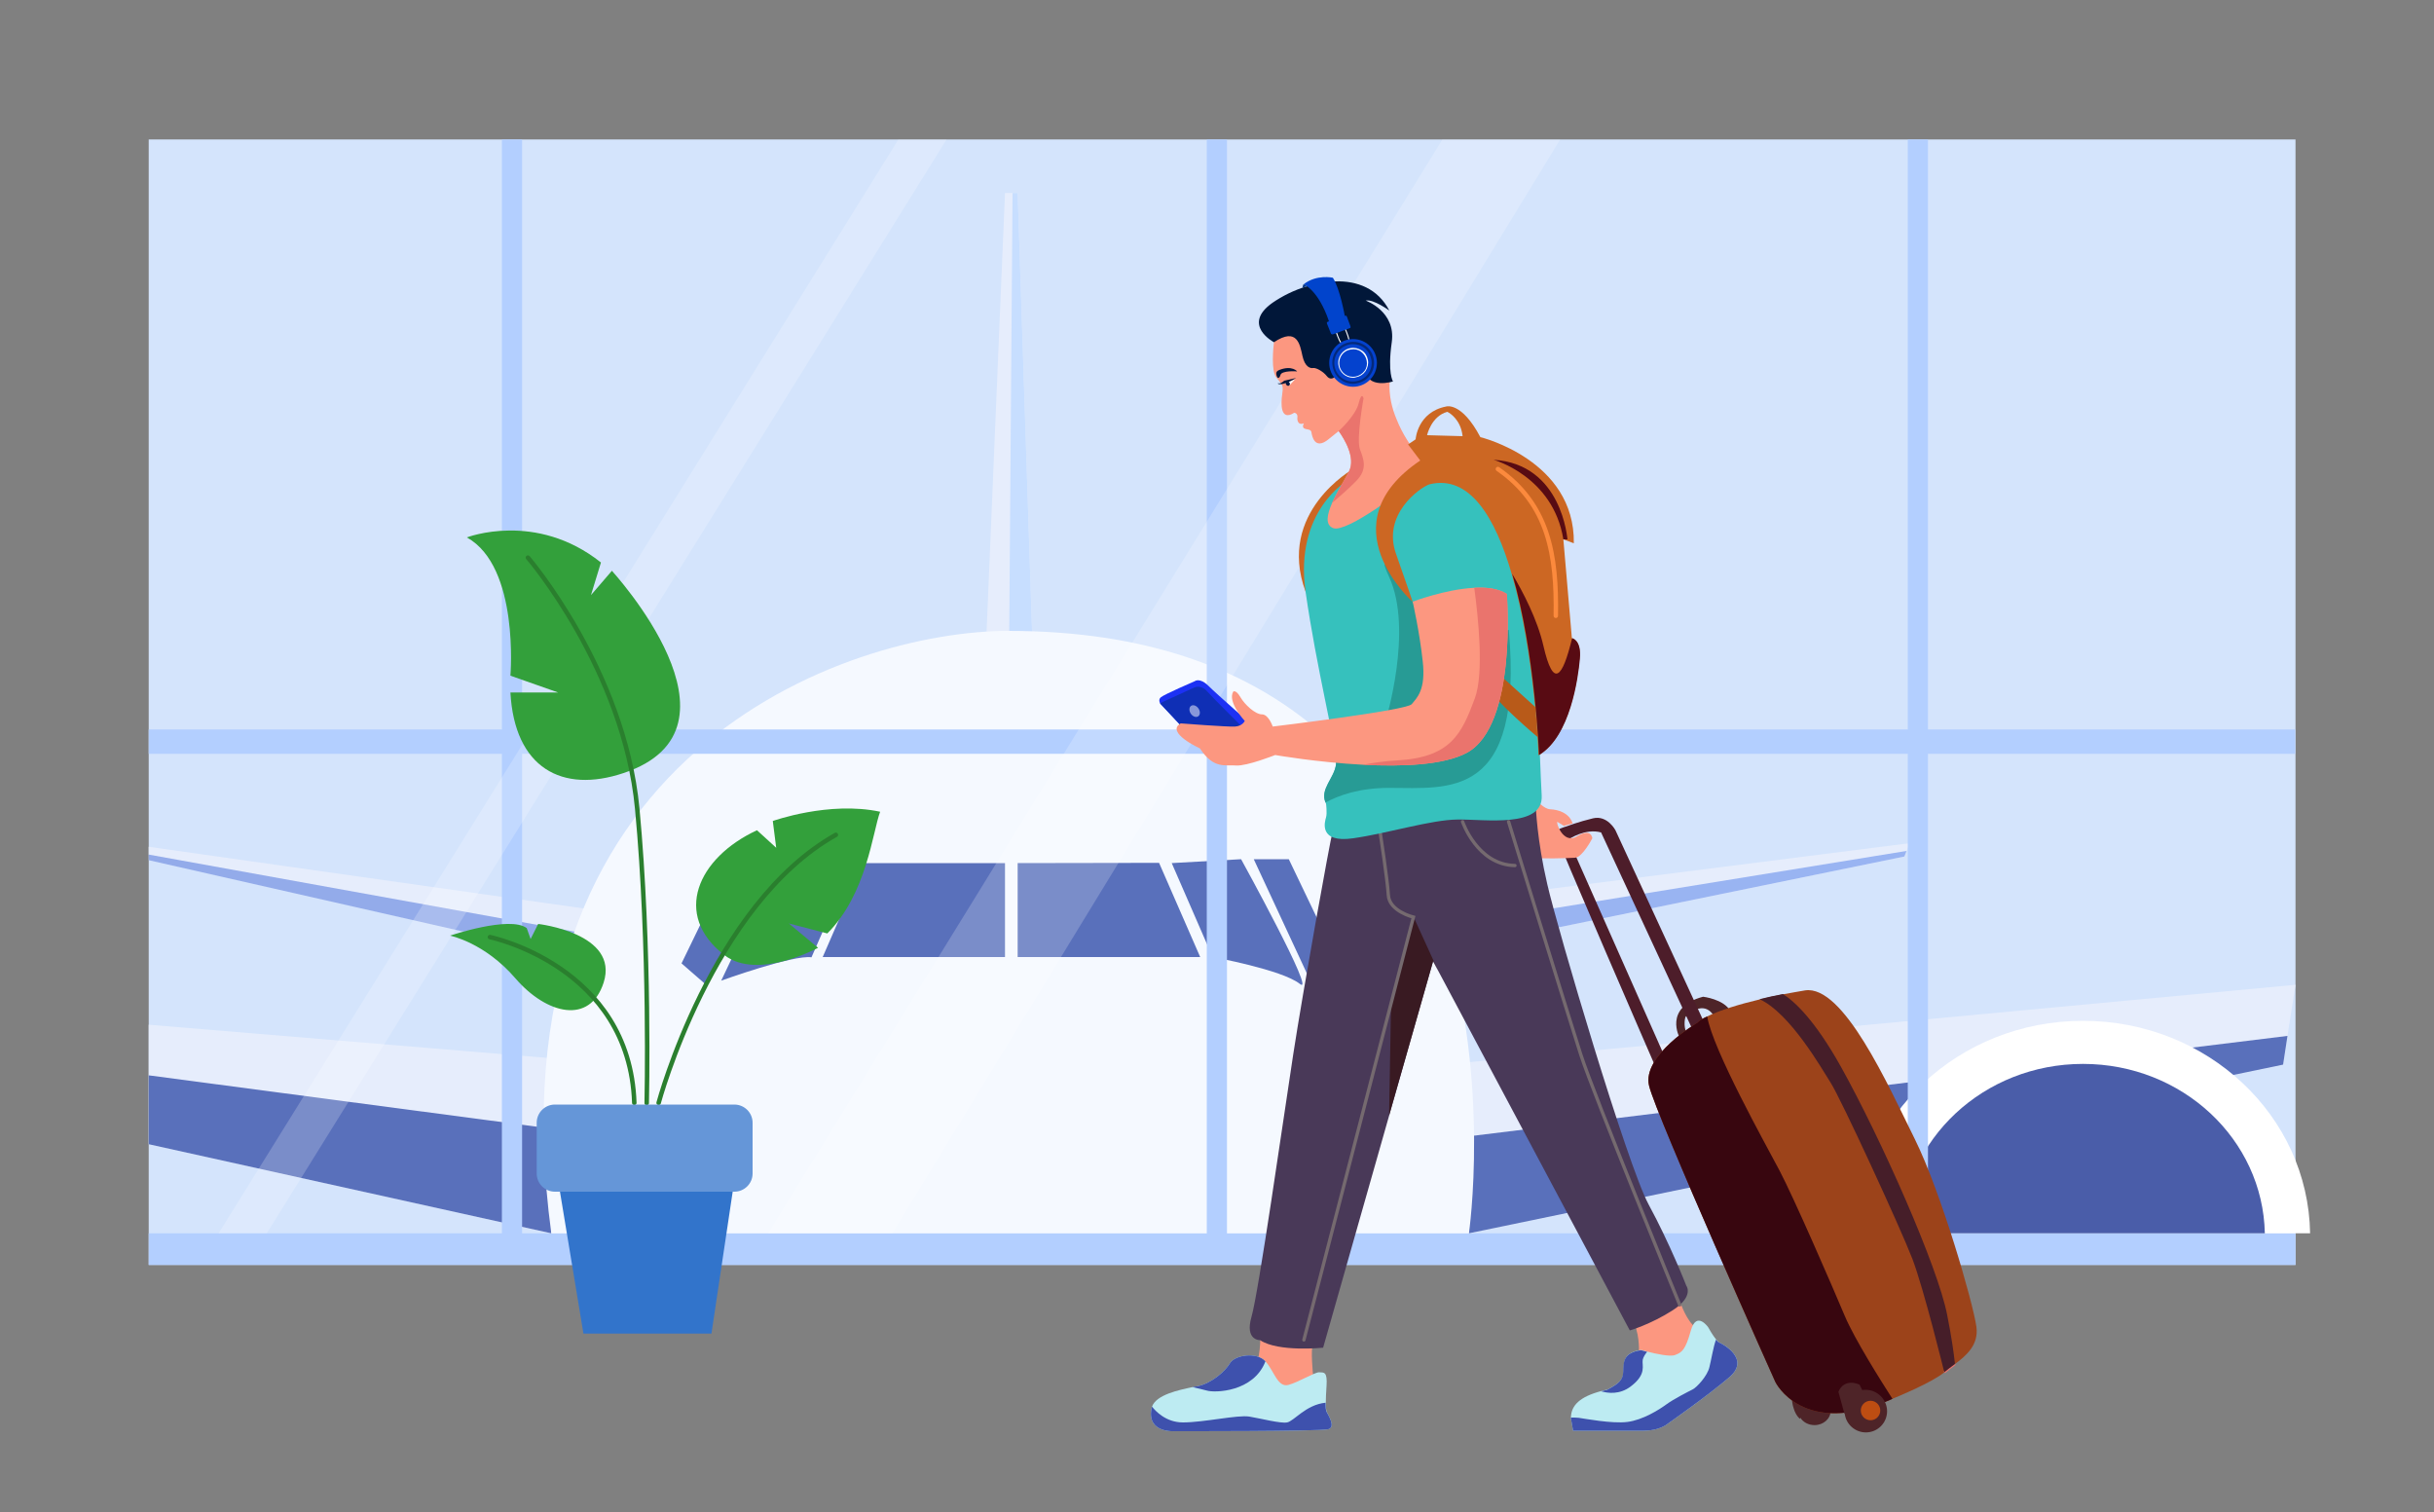 <?xml version="1.0" encoding="utf-8"?>
<!-- Generator: Adobe Illustrator 24.1.2, SVG Export Plug-In . SVG Version: 6.00 Build 0)  -->
<svg version="1.1" xmlns="http://www.w3.org/2000/svg" xmlns:xlink="http://www.w3.org/1999/xlink" x="0px" y="0px"
	 viewBox="0 0 1000 621.3" style="enable-background:new 0 0 1000 621.3;" xml:space="preserve">
<rect x="0" y="0" width="1000" height="621.3" fill="#808080" stroke="none"/>
<style type="text/css">
	.st0{fill:#D4E4FC;}
	.st1{fill:#B3CFFF;}
	.st2{fill:#E6EDFC;}
	.st3{fill:#99B4F2;}
	.st4{fill:#93ABEA;}
	.st5{fill:#5970BB;}
	.st6{fill:#FFFFFF;}
	.st7{fill:#4A5DA9;}
	.st8{fill:#C7DEFF;}
	.st9{fill:#F5F9FF;}
	.st10{opacity:0.2;fill:#FFFFFF;}
	.st11{fill:#CC6723;}
	.st12{fill:#4E2428;}
	.st13{fill:#FC9780;}
	.st14{fill:#BDEBF2;}
	.st15{fill:#3E51AD;}
	.st16{fill:#1C31F4;}
	.st17{fill:#0F2FB5;}
	.st18{opacity:0.5;fill:#FFFFFF;}
	.st19{fill:#4D1D2A;}
	.st20{fill:#9C431A;}
	.st21{fill:#38060F;}
	.st22{fill:none;stroke:#EA746D;stroke-width:0.912;stroke-miterlimit:10;}
	.st23{fill:#461E29;}
	.st24{fill:#BD4D12;}
	.st25{fill:#493958;}
	.st26{fill:#391A22;}
	.st27{fill:none;stroke:#756A6F;stroke-width:1.368;stroke-linecap:round;stroke-miterlimit:10;}
	.st28{fill:#36C1BD;}
	.st29{fill:#279B95;}
	.st30{fill:#B85A19;}
	.st31{fill:#EA746D;}
	.st32{fill:#580B13;}
	.st33{fill:none;stroke:#FC8A3D;stroke-width:1.824;stroke-linecap:round;stroke-miterlimit:10;}
	.st34{fill:#F9F9FA;}
	.st35{fill:#02163A;}
	.st36{fill:#07163E;}
	.st37{fill:#011739;}
	.st38{fill:none;stroke:#FFFFFF;stroke-width:0.434;stroke-miterlimit:10;}
	.st39{fill:#0144CC;}
	.st40{fill:#0442CE;}
	.st41{fill:#033482;}
	.st42{fill:#04297B;}
	.st43{fill:#33A03B;}
	.st44{fill:none;stroke:#2A7F2E;stroke-width:1.852;stroke-linecap:round;stroke-miterlimit:10;}
	.st45{fill:#3274CB;}
	.st46{fill:#6596D8;}
</style>
<g id="Layer_2">
	<rect x="61.1" y="57.3" class="st0" width="882" height="462.4"/>
</g>
<g id="Layer_1">
	<g>
		<rect x="61.1" y="506.7" class="st1" width="882" height="13"/>
		<polygon class="st2" points="784.7,346.4 783.3,349.6 782.4,351.9 587.6,391.8 585.3,381.8 583.1,372 		"/>
		<polygon class="st3" points="783.3,349.6 782.4,351.9 587.6,391.8 585.3,381.8 		"/>
		<polygon class="st2" points="61.1,347.9 61.1,351.1 62.4,353.4 237.2,393.3 239.5,383.3 241.7,373.5 		"/>
		<polygon class="st4" points="61.1,351.1 61.1,353.4 236.9,393.3 239.1,383.3 		"/>
		<polygon class="st2" points="943.1,404.6 939.8,425.6 938,437.4 603.5,506.7 597.3,467.6 592.6,437.4 		"/>
		<polygon class="st2" points="232.8,435.3 230.3,464.2 226.5,506.7 61.1,470.1 61.1,421 		"/>
		<polygon class="st5" points="939.8,425.6 938,437.4 603.5,506.7 597.3,467.6 		"/>
		<polygon class="st5" points="230.3,464.2 226.5,506.7 61.1,470.1 61.1,441.8 		"/>
		<path class="st6" d="M949.1,506.7c-0.8-48.3-42.2-87.3-93.3-87.3c-51.1,0-92.5,39-93.3,87.3H949.1z"/>
		<path class="st7" d="M930.5,506.7c-0.8-38.6-33.9-69.6-74.7-69.6c-40.8,0-73.9,31-74.7,69.6H930.5z"/>
		<polygon class="st2" points="424.2,265.1 405.1,265.1 412.9,79.3 418.1,79.3 		"/>
		<polygon class="st8" points="424.2,265.1 414.6,265.1 416,79.3 418.1,79.3 		"/>
		<path class="st9" d="M414.3,259.2c-65.5,0-214.5,49.7-187.8,247.5h377C603.5,506.7,639.6,259.2,414.3,259.2z"/>
		<polygon class="st5" points="354.8,354.6 338,393.2 412.9,393.2 412.9,354.6 		"/>
		<polygon class="st5" points="418.1,354.6 418.1,393.2 493.1,393.2 476.2,354.5 		"/>
		<path class="st5" d="M481.4,354.6l16.8,38.6c0,0,28.5,5.2,35.8,11S509.9,353,509.9,353L481.4,354.6z"/>
		<polygon class="st5" points="515.1,353 539.1,404.6 550.1,396 529.5,353 		"/>
		<path class="st5" d="M296.3,402.9c0,0,29.6-10.7,37.1-9.6l16.9-38.7L320,353L296.3,402.9z"/>
		<polygon class="st5" points="290.1,404.6 315.6,353 300.8,353 280,395.8 		"/>
		<rect x="206.2" y="57.3" class="st1" width="8.3" height="458.8"/>
		<rect x="495.8" y="57.3" class="st1" width="8.3" height="458.8"/>
		<rect x="783.8" y="57.3" class="st1" width="8.3" height="458.8"/>
		<rect x="61.1" y="299.7" class="st1" width="881.9" height="10"/>
		<polygon class="st10" points="592.6,57.3 315.6,506.7 366.6,506.7 641,57.3 		"/>
		<polygon class="st10" points="369.1,57.3 89.8,506.7 109.6,506.7 388.9,57.3 		"/>
	</g>
	<g>
		<path class="st11" d="M555.9,192.7c0,0-31.6,17.7-19.5,50.4s0,0,0,0L555.9,192.7"/>
		<path class="st12" d="M690.1,426.4c0,0-6.9-12.5,9.6-16.9c0,0,8.6,1,11.2,5.9l-6.7,2.2c0,0-3.4-7.6-11.6,0
			c-0.7,1.1-0.8,5.8,0.6,6.7L690.1,426.4z"/>
		<path class="st13" d="M673.3,556.5c0,0,0.6-7-1.8-12.5c-2.4-5.5,18.6-9.7,18.6-9.7s1.9,6.3,5.3,10c3.4,3.7-4.5,15.4-4.5,15.4
			L673.3,556.5z"/>
		<path class="st13" d="M517.8,548.8c0,0,0.2,10.7-2.8,13.1c-3.1,2.3,14.9,12.2,14.9,12.2l9.6-8.7c0,0-1.2-11.8,0-13.1
			C540.7,551.1,517.8,548.8,517.8,548.8z"/>
		<path class="st14" d="M545.7,587.2c-3.2,0.9-63.1,0.8-63.1,0.8s-11.5,0.9-9.5-9.3c0.1-0.3,0.1-0.5,0.2-0.8
			c1.8-4.9,10.9-6.8,16.6-8c0.8-0.2,1.5-0.3,2.2-0.4c5.6-1.2,11.2-6,13.2-9.4c2-3.4,11-4.8,14.6-0.8c3.6,4,5,10.8,9.4,9.7
			c4.4-1.2,10.9-5.3,12.7-5.2c1.9,0.1,3.4-0.4,3,5.6c-0.2,2.9-0.3,5.3-0.3,7c0,1.8,0.1,3,0.4,3.7
			C545.7,581.4,548.9,586.3,545.7,587.2z"/>
		<path class="st15" d="M519.9,559.3c-4.9,12.7-20.9,13-24.1,12c-1.4-0.4-3.7-0.9-5.9-1.4c0.8-0.2,1.5-0.3,2.2-0.4
			c5.6-1.2,11.2-6,13.2-9.4C507.3,556.7,516.3,555.3,519.9,559.3z"/>
		<path class="st15" d="M545.7,587.2c-3.2,0.9-63.1,0.8-63.1,0.8s-11.5,0.9-9.5-9.3c0.1-0.3,0.1-0.5,0.2-0.8
			c1.4,1.8,5.7,6.5,12.7,6.5c8.6,0,22.5-3.2,27.3-2.4c4.8,0.8,12.8,2.9,15.5,2.4c2.8-0.5,7.7-7.3,15.8-8.1c0,1.8,0.1,3,0.4,3.7
			C545.7,581.4,548.9,586.3,545.7,587.2z"/>
		<path class="st14" d="M710.4,565.9c-9,7.7-25.6,19.3-25.6,19.3s-3.2,2.6-9.4,2.6s-29.1,0-29.1,0l-0.9-5.1v-0.3
			c0.1-5.1,3.8-8.6,12.5-10.9c0.8-0.2,1.6-0.4,2.5-0.6c4.8-2.6,6.5-3.9,6.6-7.6c0.1-3.7-0.1-7.6,7.3-8.7c0,0,1,0.3,2.5,0.7
			c3.4,0.9,9.4,2.2,11.4,1.4c2.8-1.1,4.2-1.9,6.5-10.1c2.3-8.2,7.1-1.3,7.1-1.3s1.8,3.3,3.4,5.2c0.5,0.5,0.9,1,1.2,1.1
			C707.8,552.2,719.4,558.3,710.4,565.9z"/>
		<path class="st15" d="M710.4,565.9c-9,7.7-25.6,19.3-25.6,19.3s-3.2,2.6-9.4,2.6s-29.1,0-29.1,0l-0.9-5.1v-0.3c1,0,2.3,0,3.2,0.1
			c2.2,0.3,13.7,2.5,20,1.7c6.3-0.8,13-5,16-7.2c3-2.2,8.9-5.2,10.7-6.1c1.9-0.9,6.2-5.7,7-9.2c0.7-2.7,1.6-8.3,2.7-11.3
			c0.5,0.5,0.9,1,1.2,1.1C707.8,552.2,719.4,558.3,710.4,565.9z"/>
		<path class="st15" d="M670,569.6c-4.6,3.5-9.5,2.8-12.2,2c0.8-0.2,1.6-0.4,2.5-0.6c4.8-2.6,6.5-3.9,6.6-7.6
			c0.1-3.7-0.1-7.6,7.3-8.7c0,0,1,0.3,2.5,0.7c-0.8,1-1.6,2.2-1.8,3.3C674.5,561,676.7,564.5,670,569.6z"/>
		<path class="st16" d="M515.7,299l-4.5,0.5l-22.3,2.6l-12-12.8c0,0-0.1-0.2-0.3-0.4c-0.3-0.5-0.6-1.6,0.3-2.4
			c1.3-1.2,13.9-6.6,13.9-6.6s2-1.7,5.6,1.8C500,285.3,515.7,299,515.7,299z"/>
		<path class="st17" d="M511.2,299.5l-22.3,2.6l-12-12.8c0,0-0.1-0.2-0.3-0.4l14.2-6.5c0,0,2.7-1.2,5.2,1.7
			C498.1,286.5,508,296.3,511.2,299.5z"/>
		
			<ellipse transform="matrix(0.827 -0.562 0.562 0.827 -79.319 326.467)" class="st18" cx="490.9" cy="292.1" rx="1.9" ry="2.6"/>
		<path class="st12" d="M745.5,573.9c-1.3,0-2.4,0.3-3.5,0.9l-5.9-1.5c0.2,7.5,3.4,9.6,3.4,9.6l0.2-0.4c1.1,1.8,3.3,3,5.8,3
			c3.6,0,6.6-2.6,6.6-5.8C752.1,576.4,749.2,573.9,745.5,573.9z"/>
		<path class="st19" d="M643.3,339.6c0,0-4.2,1.2-4.3,2.4c-0.2,1.2,41.1,96.2,41.1,96.2l3.6-4.6l-37-83.5l-2-5.4
			c0,0,6.7-4.5,13.1-2.7l40.2,86.7l4.7-3.1l-39-84.5c0,0-3.3-6.3-9.2-4.9C648.6,337.6,643.3,339.6,643.3,339.6z"/>
		<path class="st20" d="M803.2,560.4c-1.6,1.2-3.1,2.3-4.4,3.4c-4.7,4-18.7,9.8-21.3,10.9c-0.3,0.1-0.4,0.2-0.4,0.2
			c-36.4,16.2-47.7-7.1-47.7-7.1S680.4,458.4,677.5,446c-2.9-12.4,19.8-25.8,19.8-25.8c0.9-0.9,2.3-1.8,4.1-2.6
			c5.1-2.5,13.1-5,21.6-7c3.2-0.8,6.5-1.5,9.6-2.1c3.1-0.6,6.2-1.1,9-1.6c15.7-2.4,34,38.7,45,60.9c11,22.2,24,67.4,25.4,77.3
			C813,552.5,807.9,556.9,803.2,560.4z"/>
		<path class="st21" d="M777.5,574.7c-0.3,0.1-0.4,0.2-0.4,0.2c-36.4,16.2-47.7-7.1-47.7-7.1S680.4,458.4,677.5,446
			c-2.9-12.4,19.8-25.8,19.8-25.8c0.9-0.9,2.3-1.8,4.1-2.6c2.2,13.5,24.1,52.7,29.7,63.3c5.9,11.2,21.5,47.1,26.8,59.7
			C761.9,550.1,772.7,567.2,777.5,574.7z"/>
		<path class="st22" d="M798.8,563.8c1.3-1.1,2.8-2.2,4.4-3.4"/>
		<path class="st23" d="M803.2,560.4c-1.6,1.2-3.1,2.3-4.4,3.4c0,0-8.3-33.9-13.1-46.6c-4.9-12.7-29.4-65.9-33.6-72.4
			c-3.7-5.8-16.6-28.5-29.2-34.3c3.2-0.8,6.5-1.5,9.6-2.1c4.5,2.8,12.9,10.3,23.8,29.8c16.5,29.6,39.9,82.3,43.7,102.1
			C801.8,549.3,802.7,555.9,803.2,560.4z"/>
		<path class="st12" d="M766.5,571c-0.5,0-1,0-1.4,0.1l-1.1-2.2c0,0-6.1-3.1-8.7,2.9l2.5,9.1l0.1-0.1c0.5,4.3,4.2,7.7,8.7,7.7
			c4.8,0,8.7-3.9,8.7-8.7S771.3,571,766.5,571z"/>
		<circle class="st24" cx="768.5" cy="579.5" r="4"/>
		<path class="st13" d="M631.4,328.8c0,0,2.8,3.6,5.6,3.7s7.7,1.3,9.1,5.8l-3.6,1c0,0-1.7-1.1-2.6-1.6c-0.9-0.5,2.1,9.5,8,5.9
			c6-3.6,6.3,0.8,6.3,0.8s-4,7.8-7.1,8c-3.1,0.2-15.2,0.5-15.3,0c-0.1-0.5-3.8-19.2-3.8-19.2L631.4,328.8z"/>
		<path class="st25" d="M687.1,538.4c-9.1,5.8-17.5,8.2-17.5,8.2l-78.8-147.9l-2-3.8l-18.1,63.5l-27.1,95.3c0,0-18.4,1.9-25.9-3.1
			c0,0-6.4,0.2-3.5-9.7c2.9-10,13.1-81.5,17.1-107.6c4-26.1,15.1-87.7,16.2-91.7c1.1-4,83.5-10.2,83.5-10.2s0.4,13.5,4.7,31.9
			c4.2,18.4,32.8,115.2,41.6,131.5c8.9,16.4,15.5,33.4,15.5,33.4S696.2,532.6,687.1,538.4z"/>
		<polygon class="st26" points="590.8,398.7 588.8,394.8 570.7,458.3 571.5,412.5 580.8,376.8 		"/>
		<path class="st27" d="M535.7,550.5l45-173.7c0,0-9.9-2.4-10.3-9c-0.4-6.6-3.3-25.4-3.3-25.4"/>
		<path class="st27" d="M600.9,337.6c0,0,6,17.7,21.5,18"/>
		<path class="st27" d="M619.8,337.6c0,0,24.5,79.7,29.7,95.8s40.6,102.7,40.6,102.7"/>
		<path class="st28" d="M633.4,326.8c0.8,13.6-23.7,9.7-34.6,9.9c-10.9,0.1-28.3,5.6-42.8,7.7c-14.5,2.1-11.7-6.9-11.2-8.6
			c0.5-1.7,0-5.6,0-5.6c-0.1-0.1-0.1-0.3-0.2-0.4c-2.4-5.6,3.6-10,4.3-15.7c0-0.4,0-0.8,0-1.3c-0.3-8.3-8-38.2-12.5-69.6
			c-4.8-33.4,17.4-45.9,17.4-45.9l29.7-5.1c20.8-2.1,45.7,32.7,46.3,42.9C630.4,245.2,632.6,313.2,633.4,326.8z"/>
		<path class="st29" d="M570.7,323.7c-12.1,0-20.6,3-26.1,6c-2.4-5.6,3.6-10,4.3-15.7c0-0.4,0-0.8,0-1.3
			c15.4-9.7,42.5-27.5,48.9-37.5c9.1-14.2,22.1-16.4,22.1-16.4C626,328.7,595.4,323.7,570.7,323.7z"/>
		<path class="st29" d="M569.2,296.4c0,0,11.6-37.6,1.5-59.4c-7-15.2,8.2,7.5,11.6,13.5c3.4,6,10.5,39.8,2.3,43.8
			C576.3,298.2,569.2,296.4,569.2,296.4z"/>
		<path class="st30" d="M631.8,302.9c0,0-18.8-15.8-20.2-20.6c-1.5-4.8,2.3-7.1,2.3-7.1l16.9,15.3L631.8,302.9"/>
		<path class="st13" d="M602.6,309.3c-9.5,5.1-26.7,5.7-42.6,4.9c-19-1-36.1-4-36.1-4s-11.6,4.6-16,4.3c-4.4-0.4-9.2,1.7-14.9-7
			c0,0-14.4-6.6-7.9-10.3c0,0,19.2,1.5,22.3,1.3c3.1-0.2,4-2.3,4-2.3s-7.3-7.9-4.7-12.1c0,0,1.1-0.8,2.9,2.3
			c1.8,3.1,6.1,7.1,8.9,7.1c2.7,0,4.4,5,4.4,5s55-6.6,57.1-9.2c2.1-2.6,5.9-5.8,4.5-17.8c-1.3-12-4.1-24.3-4.1-24.3
			s13.3-5.1,25.2-5.7c5.1-0.3,10,0.3,13.4,2.5C619.1,244,623.5,298.1,602.6,309.3z"/>
		<path class="st31" d="M602.6,309.3c-9.5,5.1-26.7,5.7-42.6,4.9c4-0.8,8.7-1.5,14.2-1.8c21.9-1.3,26.3-10.9,31.7-25.4
			c3.9-10.5,1.4-33.5-0.2-45.5c5.1-0.3,10,0.3,13.4,2.5C619.1,244,623.5,298.1,602.6,309.3z"/>
		<path class="st13" d="M587.5,192.5c0,0-20.6,16.9-32.6,22.7l0,0c-3.2,1.5-5.7,2.3-7.1,1.8c-3.5-1.3-2.6-5.6-0.5-10.4
			c2-4.5,5.1-9.4,6.9-12.9c2.9-5.6-1.9-13.4-4.2-16.6c-0.8,0.6-2,1.6-4.1,3.3c-5.8,4.8-6.9-1.4-7.1-2.8c-0.2-1.4-1.9-1-3-1.6
			c-1-0.6-0.1-2.1-0.1-2.1c-2.8,1.1-2.7-2-2.7-2c0.4-2.3-1.3-2.3-1.3-2.3c-5.7,3.6-5.5-3.7-4.9-7.7c0.3-2.3,0.3-3.2-0.3-4.1
			c-0.1-0.1-0.2-0.3-0.3-0.4c-0.4-0.6-1-1.3-1.9-2.4c-2.1-2.8-1.2-11.9-0.9-14.5c0-0.4,0.1-0.7,0.1-0.7c8.5-6,13.1-0.3,13.1-0.3
			s4.8,2.1,10.8,4.8c0.5,0.2,1,0.4,1.5,0.7c0.7,0.3,1.4,0.6,2.1,0.9c3.6,1.6,7.4,3.3,10.6,4.8c0.7,0.3,1.4,0.6,2.1,0.9
			c0.5,0.2,1,0.5,1.5,0.7c0.2,0.1,0.4,0.2,0.6,0.3c2.8,1.3,2.7,2.3,5.2,2.7c0.1,0.3,0.6,0.8,1.2,1.4c-0.3,0.1-0.7,0.2-1.3,0.3
			c-0.3,5.4,0.9,10.6,2.9,15.3C578.4,184,587.5,192.5,587.5,192.5z"/>
		<path class="st11" d="M645.8,262.2l-3.5-40.6l4.3,1.6c0.5-34.2-38.4-43.6-38.4-43.6c-7.7-14.6-14-12.6-14-12.6
			c-11.9,2.3-12.6,13.5-12.6,13.5l-3.1,2.1l5,6.6c-39,26.3-3.1,58.1-3.1,58.1s-1.3-4-6.9-19.9c-5.6-16,9.6-26.9,13.7-28.4
			c16.7-4.2,27.3,14,33.9,36.9c9.5,32.5,11,74.4,11,74.4c13-7.7,16.1-31.8,16.8-39.6C649.8,262.8,645.8,262.2,645.8,262.2z
			 M586.3,178.8c0,0,1.7-7.8,8.3-9.6c1.2,0.5,5.6,3.4,6.3,10L586.3,178.8z"/>
		<path class="st32" d="M649.1,270.6c-0.7,7.8-3.9,31.9-16.8,39.6c0,0-1.5-41.9-11-74.4c4.3,7.2,10.3,18.6,12.8,29.5
			c4.1,17.8,7.8,13.3,11.8-3.1C645.8,262.2,649.8,262.8,649.1,270.6z"/>
		<path class="st32" d="M613.6,188.9c0,0,24.5,6.7,28.7,32.7h1.7C643.9,221.6,641.9,190.6,613.6,188.9z"/>
		<path class="st33" d="M615.4,192.7c20.9,14.5,24.2,35.4,23.8,60.3"/>
		<path class="st31" d="M557.3,197.5c-2.7,2.8-6.9,6.5-10,9.1c2-4.5,5.1-9.4,6.9-12.9c2.9-5.6-1.9-13.4-4.2-16.6
			c0,0,6.9-6.2,8.2-11.4c1.3-5.2,2-2,2-2s-3,16.4-1.5,20.8C560.3,188.8,561.9,192.7,557.3,197.5z"/>
		<g>
			<polygon class="st34" points="529.6,158.5 532.1,155.8 528,157.3 			"/>
			<path class="st35" d="M524.7,154.9c0.2,0.4,0.9,0.8,1.4-0.9c0.5-1.8,6.6-1.5,6.8-1.4c0.2,0.1-2-2.7-7.3-0.6
				C524.6,152.4,523.9,153,524.7,154.9z"/>
			<path class="st35" d="M527.6,156.4c0,0-1.4,1.4-2.3,1.1c-1-0.3,0.2,2,7.2-2.2L527.6,156.4z"/>
			<ellipse transform="matrix(0.836 -0.549 0.549 0.836 0.37 316.32)" class="st36" cx="529" cy="157.5" rx="0.8" ry="1"/>
			<path class="st37" d="M572.3,156.7c0,0-0.1,0-0.3,0.1c-0.3,0.1-0.7,0.2-1.3,0.3c-2,0.4-5.6,0.7-7.8-1.1c0,0-0.1,0-0.1-0.1
				c-0.4-0.3-0.7-0.7-1-1.1c-0.1-0.2-0.2-0.4-0.4-0.6l-2.7,0.2l-4.9,0.3l-3.7,0.2l-1.9,0.1c0,0,0,0-0.1,0.1c-0.4,0.3-1.8,1-3-0.6
				c-1.4-1.8-4.3-3.5-5.6-3.3c-1.3,0.2-3.4-0.5-4.4-5c-1-4.5-2.1-12-11.7-5.6c0,0,0,0,0,0c0,0-13.5-7.1-0.6-16.2
				c3.9-2.7,8.8-5.2,14.2-6.8c3.7-1.1,7.7-1.9,11.5-2c9-0.3,17.6,2.9,22.3,12c0,0-6.5-4.8-9.7-4.1c0,0,12.5,4.4,10.7,17.1
				C570,153.3,572.3,156.7,572.3,156.7z"/>
			<path class="st38" d="M548.9,136.2c0,0,1.3,3.9,2,4.5"/>
			<path class="st38" d="M552.5,134.7c0,0,1.4,3.2,1.7,4.8"/>
			<path class="st39" d="M535.6,116.8c0,0,6,2.2,10.4,15.2l-0.7,0.3c0,0-0.3,0.1-0.1,0.7c0.2,0.6,1.6,4,1.6,4s0.2,0.6,1,0.3
				c0.8-0.3,6.8-2.5,6.8-2.5s0.5-0.1,0.2-0.8c-0.3-0.8-1.4-3.8-1.4-3.8s-0.2-0.8-0.9-0.4c0,0-2-11.3-4.9-15.7
				C547.6,114.1,540.9,112.6,535.6,116.8z"/>
			<circle class="st40" cx="555.9" cy="149.1" r="9.8"/>
			<path class="st41" d="M535.1,118.2c0,0,0.2-0.9,0.3-1.2c0.3-0.6,1.5,0.6,1.5,0.6L535.1,118.2z"/>
			<g>
				<path class="st42" d="M555.9,157.7c-1.8,0-3.5-0.5-4.9-1.6c-1.9-1.3-3.1-3.3-3.5-5.6l0,0c-0.4-2.3,0.1-4.5,1.4-6.4
					c1.3-1.9,3.3-3.1,5.6-3.5c2.3-0.4,4.5,0.1,6.4,1.4c1.9,1.3,3.1,3.3,3.5,5.6c0.4,2.3-0.1,4.5-1.4,6.4c-1.3,1.9-3.3,3.1-5.6,3.5
					C556.9,157.6,556.4,157.7,555.9,157.7z M555.9,141.4c-0.4,0-0.9,0-1.3,0.1c-2,0.4-3.8,1.5-5,3.2s-1.6,3.7-1.3,5.7l0,0
					c0.7,4.2,4.7,7,8.9,6.2c4.2-0.7,7-4.7,6.2-8.9c-0.4-2-1.5-3.8-3.2-5C559,141.9,557.5,141.4,555.9,141.4z"/>
			</g>
			<g>
				<path class="st6" d="M555.9,155.2c-2.9,0-5.5-2.1-6-5.1l0,0c-0.6-3.3,1.6-6.5,5-7.1c1.6-0.3,3.2,0.1,4.6,1s2.2,2.3,2.5,3.9
					c0.3,1.6-0.1,3.2-1,4.6c-0.9,1.3-2.3,2.2-3.9,2.5C556.6,155.2,556.2,155.2,555.9,155.2z M550.3,150.1c0.5,3.1,3.5,5.2,6.6,4.6
					c1.5-0.3,2.8-1.1,3.7-2.3c0.9-1.2,1.2-2.7,0.9-4.2c-0.3-1.5-1.1-2.8-2.3-3.7c-1.2-0.9-2.7-1.2-4.2-0.9
					C551.8,144,549.8,147,550.3,150.1L550.3,150.1z"/>
			</g>
		</g>
	</g>
</g>
<g id="Layer_3">
	<path class="st43" d="M256.2,317.6c-25.3,8.5-44.8-2.1-46.5-33.1h19.6l-19.6-6.9c0,0,3.8-44.8-17.9-56.8c0,0,28.3-11,55.1,10.3
		l-4.1,13.4l8.6-10C251.4,234.6,311.1,299.3,256.2,317.6z"/>
	<path class="st43" d="M297.6,392.4c-21.4-16.5-11-40,13.4-51.3l7.9,7.2l-1.4-11c0,0,23.1-8.3,44.1-3.8c-3.1,8.3-5.5,33.8-21.7,50
		l-15.8-4.1l12,10C336.2,389.3,311.4,403,297.6,392.4z"/>
	<path class="st43" d="M248,403.7c-5.6,17.4-23.4,13.1-36.2-1.7c-12.7-14.8-26.9-17.6-26.9-17.6s24.5-8.3,31.5-3.1l1.6,4.5l3.1-6.2
		C221.1,379.6,254.5,383.4,248,403.7z"/>
	<path class="st44" d="M216.9,229.1c0,0,39.5,46,44.9,103.1c5.4,57.1,3.9,121,3.9,121"/>
	<path class="st44" d="M270.6,453.1c0,0,21.9-81.6,72.8-110.1"/>
	<path class="st44" d="M201.3,385c0,0,57.4,11.9,59.3,68.1"/>
	<polygon class="st45" points="229.2,484.4 239.7,547.9 292.3,547.9 301.8,484.4 	"/>
	<path class="st46" d="M301.7,489.6H228c-4.1,0-7.5-3.3-7.5-7.5v-20.8c0-4.1,3.3-7.5,7.5-7.5h73.7c4.1,0,7.5,3.3,7.5,7.5v20.8
		C309.2,486.3,305.8,489.6,301.7,489.6z"/>
</g>
</svg>
